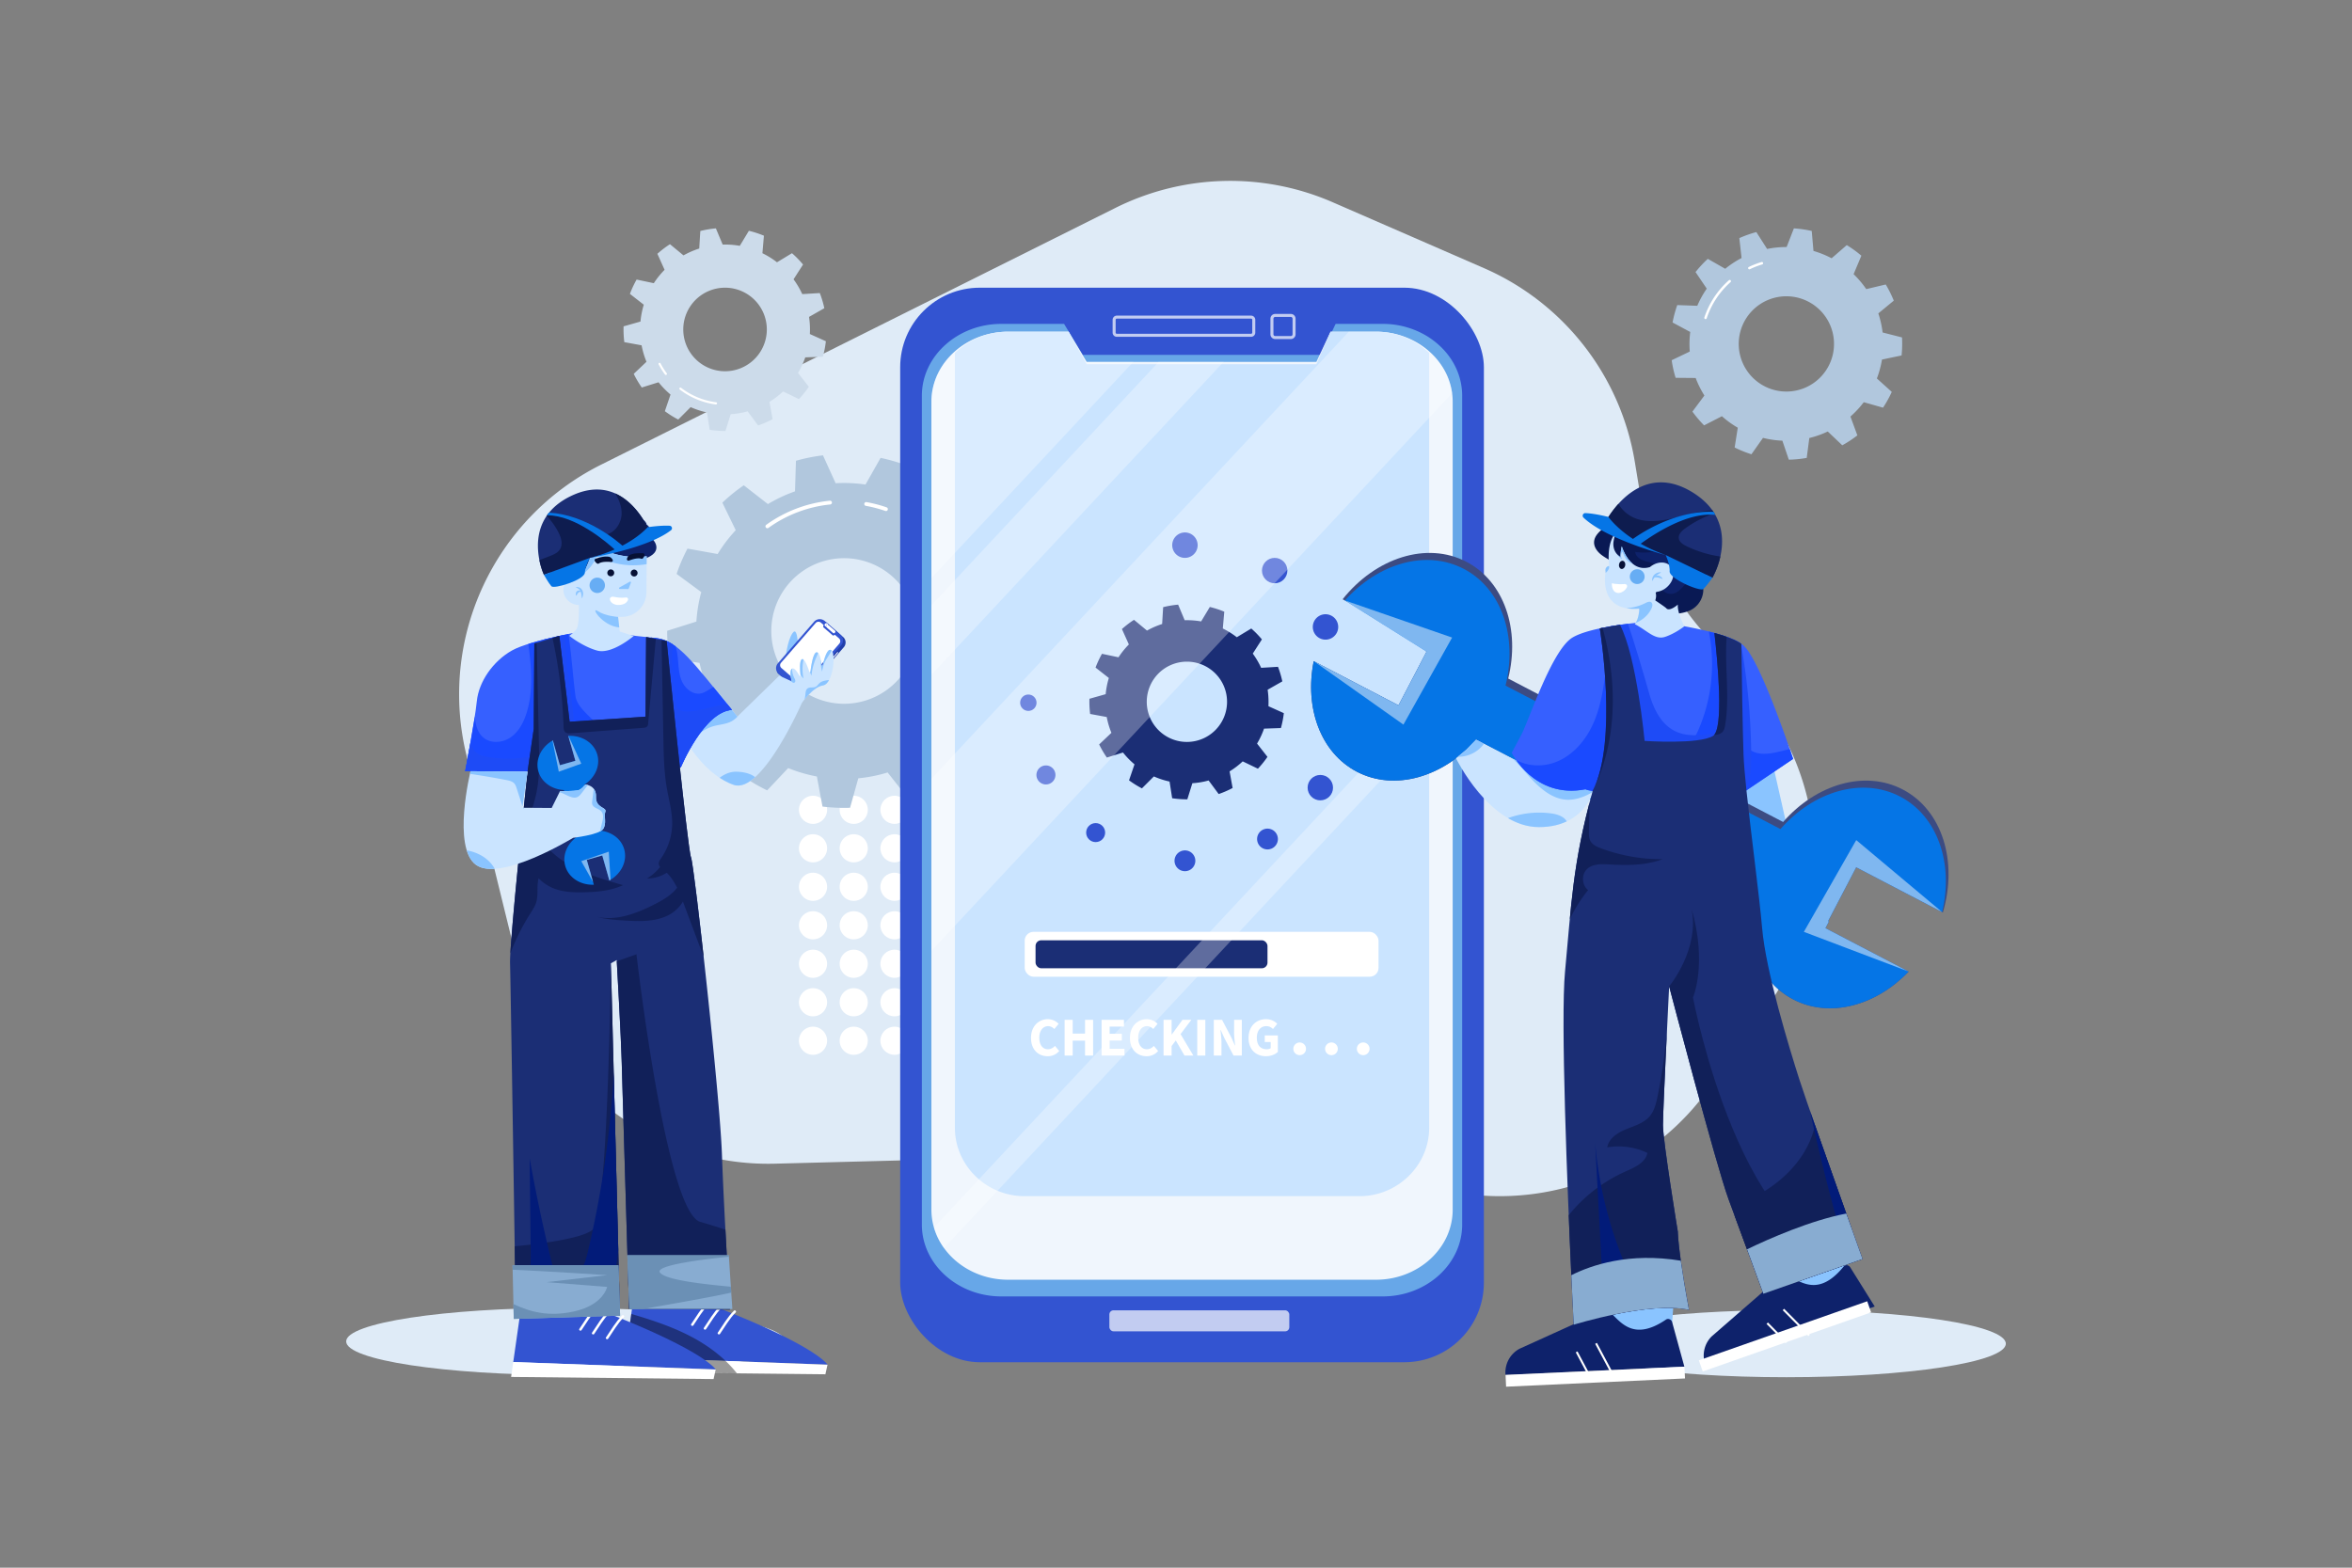 <svg xmlns="http://www.w3.org/2000/svg" viewBox="0 0 4680 3120" id="Bankingapplicationundermaintenance"><rect x="0" y="0" width="4680" height="3120" fill="#808080" stroke="none"/><defs><clipPath id="a"><path fill="none" d="M1367.1,1477.86s37.28,65.15,93,84.2S1595.57,1399,1595.57,1399s21.62-31.78,42-34.89,26.49-64.82,16-70.38c-7.58-4-13.75,18-16.56,30.49a1.18,1.18,0,0,1-2.32-.15c-1.08-10.13-3.72-26-9.73-25.83-6.83.23-10.9,26.55-12.37,38.3a1.18,1.18,0,0,1-2.3.21c-3.13-9.57-10-28.33-15-24.52-4.8,3.65-3.54,21.92-2.46,31.82a1.17,1.17,0,0,1-2.19.71c-3.86-6.86-10.59-17.06-14.89-13.88-6.33,4.68-.29,25.26-.29,25.26l-24.87-11.41-83.41,81.47s-36.3-44.81-38-48.28S1358.57,1396.12,1367.1,1477.86Z"></path></clipPath><clipPath id="b"><path fill="none" d="M1172.48,1253.83s-116.78,19.8-153.93,40.83-65.81,61.52-69.79,101-23.2,139.21-23.2,139.21l139.37,1,289.91-9s45.79-110.61,101.64-114c-76.71-93.88-107.75-138.8-151.65-142.95S1172.48,1253.83,1172.48,1253.83Z"></path></clipPath><clipPath id="c"><path fill="none" d="M1452.39,2606.32l-200.64-1.44s-1.08-35.16-2.64-86.7a3.86,3.86,0,0,0,0-.47c-.2-6.36-.4-13-.6-19.81-4-133-10.45-346.84-11.33-381.55-1.29-51-10.05-205.63-10.05-205.63l-11.55,6.5L1231,2517.58l2.59,100.35L1026.32,2623s-.63-42.61-1.63-106.9c-2.91-189.65-8.76-568-9.78-598.7-1.33-41.1,34.81-381.69,34.81-381.69l12.29-85,1.21-169.89,49.79-15.26,20.47,170.86,151-10.08,1.13-158.43,40.92,7.76s42,415.69,48.43,430.54,57.44,474,61.54,590.83c2.09,59.59,6.19,138.9,9.71,202.27C1449.56,2560.14,1452.39,2606.32,1452.39,2606.32Z"></path></clipPath><clipPath id="d"><path fill="none" d="M1286.75,1107.09l-.51,71.89a49.3,49.3,0,0,1-49.52,48.82l-6.88,0,2.38,20.94.91,8.18,27.8,8.87s-43.43,37.29-72.87,29-55.33-29.33-55.33-29.33a68.67,68.67,0,0,0,13.46-12.05c7.1-8,5.65-49.32,5.66-49.34a30.71,30.71,0,0,1-17.39-5.33c-13.47-9.1-17.49-26.69-9-39.24,5.87-8.66,16.13-12.68,26.35-11.38l0-3.17a12.09,12.09,0,0,0,6.76-3c2.84-2.5,4.62-6,6.24-9.37a215,215,0,0,0,16.5-48.81A157.58,157.58,0,0,0,1286.75,1107.09Z"></path></clipPath><clipPath id="e"><path fill="none" d="M936.25,1534.91s-37.26,151.45,11,186.33,193.27-53.84,193.27-53.84,52.2-6.08,59.68-17.54,1-25.36,4.36-34.44-19.69-6.78-18.7-29.8-21.21-24.33-21.21-24.33-7.75,10.33-14.88,11.74-35.57,1.76-35.57,1.76L1097.71,1608l-58.37-.42,10.38-71.88Z"></path></clipPath><clipPath id="f"><path fill="none" d="M2897.15,1509.1s66.42,137,165.09,137,113.07-85.53,113.07-85.53l-157.67-46.72-80.5-41.7-19.31,19.78Z"></path></clipPath><clipPath id="g"><path fill="none" d="M3567.93,1510.38l-92.87,62.6-.87.6s-238.66,10-305.11.64c-6.61-.94-11.55-2.08-14.33-3.41C3052.38,1590.55,3008,1498,3008,1498s4.94-8.63,19.74-37,60.43-167.74,101.14-192.18c12.6-7.58,32.68-13.57,54.39-18.21,13.22-2.84,27.06-5.18,40.18-7.1,34.76-5,64.48-7,64.48-7s68.95,8.11,123.46,23.13c22.08,6.1,41.79,13.3,53.58,21.59a44.73,44.73,0,0,1,4.32,3.38C3503.79,1315.5,3567.93,1510.38,3567.93,1510.38Z"></path></clipPath><clipPath id="h"><path fill="none" d="M3338.55,1203.26c-15.42,13-21.58,9.26-22.82,7.41-1-1.5-16.19-11.78-22.07-15.73,1.68-5.22,2.24-10.41.77-15,.52-.64,1-1.28,1.42-1.92a37.92,37.92,0,0,0,21-9.52c13.67-12,17-30.61,7.43-41.45-9.36-10.62-27.62-9.86-41.2,1.51h0c-40.68,12.26-56-41.25-56-41.25a82.39,82.39,0,0,0-2.59,21.58c-19.17-12.78-14.88-32.92-10.39-44.15a1.16,1.16,0,0,0-2-1.07c-7.17,10.56-13.89,29.55-10.17,62.6l0,0c-10.08,2.06-7,11.91-7,12h0s-17.11,80.48,67.1,73c-.5,9.86-2.56,22.35-9.1,30.86,25.9,13.56,40.09,32.06,60.44,25.28s38.23-21,38.23-21S3337.32,1220.53,3338.55,1203.26Z"></path></clipPath><clipPath id="i"><path fill="none" d="M3706.07,2505.72l-197.34,69.07s-15.07-41-32.51-88.44c-12.54-34-26.25-71.24-36.56-99C3415,2320.71,3321.25,1963,3321.25,1963s-12.33,244.21-12.33,276.28,29.6,212.14,29.6,212.14,0,15.27,5.87,57.6c3.28,23.55,8.39,55.47,16.33,97.8-78.93-17.26-229.41,29.61-229.41,29.61s-2-38.83-4.76-98.53c-7.79-170-21.63-509.56-12.5-604.5,12.33-128.27,14.8-214.61,55-359.21v0c51.31-99,14.16-323.54,14.16-323.54,13.22-2.84,27.06-5.18,40.18-7.1,33.43,63.91,49,231.06,49,231.06s108,7.4,136.09-9.87c22.33-13.71,9.15-149.8,2.81-205,22.08,6.1,41.79,13.3,53.58,21.59.87,62.09,2.59,172.23,4.32,220.45.62,17.32,2.79,42.26,5.8,71.24,9,86.59,25.65,209.43,31.2,274.11,7.4,86.34,54.27,239.28,74,301,12.63,39.44,60.56,174.67,93.47,267.1v0C3692.28,2467.24,3706.07,2505.72,3706.07,2505.72Z"></path></clipPath></defs><g data-name="3" fill="#000000" class="color000000 svgShape"><rect width="4680" height="3120" fill="#ffffff" data-name="3" opacity="0" class="colorffffff svgShape"></rect><path fill="#dfebf7" d="M3378.88,1245.94a511.1,511.1,0,0,1-112.45-245l-13.5-81.89a511.14,511.14,0,0,0-300.17-385.43l-300.9-131.09a511.12,511.12,0,0,0-432.47,11.29l-1023,510.79c-213.77,106.73-325.07,347.3-268,579.32l104,423.09c57.35,233.28,269.41,395.14,509.56,388.94l473.06-12.23a509,509,0,0,1,56.19,1.64l870.11,73.43A511.12,511.12,0,0,0,3399.84,2167l115.28-161.06a511.13,511.13,0,0,0-23.76-625.65Z" class="colorf2dff7 svgShape"></path><path fill="#ffffff" d="M1617.75 1583.69a28 28 0 1028 28A28 28 0 001617.75 1583.69zM1698.76 1583.69a28 28 0 1028 28A28 28 0 001698.76 1583.69z" class="colorffffff svgShape"></path><circle cx="1779.78" cy="1611.68" r="27.99" fill="#ffffff" class="colorffffff svgShape"></circle><path fill="#ffffff" d="M1860.8 1583.69a28 28 0 1028 28A28 28 0 001860.8 1583.69zM1941.82 1583.69a28 28 0 1028 28A28 28 0 001941.82 1583.69z" class="colorffffff svgShape"></path><circle cx="2022.83" cy="1611.68" r="27.99" fill="#ffffff" class="colorffffff svgShape"></circle><circle cx="2103.85" cy="1611.68" r="27.99" fill="#ffffff" class="colorffffff svgShape"></circle><path fill="#ffffff" d="M1617.75 1660.29a28 28 0 1028 28A28 28 0 001617.75 1660.29zM1698.76 1660.29a28 28 0 1028 28A28 28 0 001698.76 1660.29z" class="colorffffff svgShape"></path><circle cx="1779.78" cy="1688.27" r="27.99" fill="#ffffff" class="colorffffff svgShape"></circle><path fill="#ffffff" d="M1860.8 1660.29a28 28 0 1028 28A28 28 0 001860.8 1660.29zM1941.82 1660.29a28 28 0 1028 28A28 28 0 001941.82 1660.29z" class="colorffffff svgShape"></path><circle cx="2022.83" cy="1688.27" r="27.99" fill="#ffffff" class="colorffffff svgShape"></circle><circle cx="2103.85" cy="1688.27" r="27.99" fill="#ffffff" class="colorffffff svgShape"></circle><path fill="#ffffff" d="M1617.75 1736.88a28 28 0 1028 28A28 28 0 001617.75 1736.88zM1698.76 1736.88a28 28 0 1028 28A28 28 0 001698.76 1736.88z" class="colorffffff svgShape"></path><circle cx="1779.78" cy="1764.87" r="27.99" fill="#ffffff" class="colorffffff svgShape"></circle><path fill="#ffffff" d="M1860.8 1736.88a28 28 0 1028 28A28 28 0 001860.8 1736.88zM1941.82 1736.88a28 28 0 1028 28A28 28 0 001941.82 1736.88z" class="colorffffff svgShape"></path><circle cx="2022.83" cy="1764.87" r="27.99" fill="#ffffff" class="colorffffff svgShape"></circle><circle cx="2103.85" cy="1764.87" r="27.99" fill="#ffffff" class="colorffffff svgShape"></circle><path fill="#ffffff" d="M1617.75 1813.48a28 28 0 1028 28A28 28 0 001617.75 1813.48zM1698.76 1813.48a28 28 0 1028 28A28 28 0 001698.76 1813.48z" class="colorffffff svgShape"></path><circle cx="1779.78" cy="1841.47" r="27.99" fill="#ffffff" class="colorffffff svgShape"></circle><path fill="#ffffff" d="M1860.8 1813.48a28 28 0 1028 28A28 28 0 001860.8 1813.48zM1941.82 1813.48a28 28 0 1028 28A28 28 0 001941.82 1813.48z" class="colorffffff svgShape"></path><circle cx="2022.83" cy="1841.47" r="27.99" fill="#ffffff" class="colorffffff svgShape"></circle><circle cx="2103.85" cy="1841.47" r="27.99" fill="#ffffff" class="colorffffff svgShape"></circle><path fill="#ffffff" d="M1617.75 1890.08a28 28 0 1028 28A28 28 0 001617.75 1890.08zM1698.76 1890.08a28 28 0 1028 28A28 28 0 001698.76 1890.08z" class="colorffffff svgShape"></path><circle cx="1779.78" cy="1918.07" r="27.99" fill="#ffffff" class="colorffffff svgShape"></circle><path fill="#ffffff" d="M1860.8 1890.08a28 28 0 1028 28A28 28 0 001860.8 1890.08zM1941.82 1890.08a28 28 0 1028 28A28 28 0 001941.82 1890.08z" class="colorffffff svgShape"></path><circle cx="2022.83" cy="1918.07" r="27.99" fill="#ffffff" class="colorffffff svgShape"></circle><circle cx="2103.85" cy="1918.07" r="27.99" fill="#ffffff" class="colorffffff svgShape"></circle><path fill="#ffffff" d="M1617.75 1966.68a28 28 0 1028 28A28 28 0 001617.75 1966.68zM1698.76 1966.68a28 28 0 1028 28A28 28 0 001698.76 1966.68z" class="colorffffff svgShape"></path><circle cx="1779.78" cy="1994.67" r="27.99" fill="#ffffff" class="colorffffff svgShape"></circle><path fill="#ffffff" d="M1860.8 1966.68a28 28 0 1028 28A28 28 0 001860.8 1966.68zM1941.82 1966.68a28 28 0 1028 28A28 28 0 001941.82 1966.68z" class="colorffffff svgShape"></path><circle cx="2022.83" cy="1994.67" r="27.99" fill="#ffffff" class="colorffffff svgShape"></circle><circle cx="2103.85" cy="1994.67" r="27.99" fill="#ffffff" class="colorffffff svgShape"></circle><path fill="#ffffff" d="M1617.75 2043.28a28 28 0 1028 28A28 28 0 001617.75 2043.28zM1698.76 2043.28a28 28 0 1028 28A28 28 0 001698.76 2043.28z" class="colorffffff svgShape"></path><circle cx="1779.78" cy="2071.27" r="27.99" fill="#ffffff" class="colorffffff svgShape"></circle><path fill="#ffffff" d="M1860.8 2043.28a28 28 0 1028 28A28 28 0 001860.8 2043.28zM1941.82 2043.28a28 28 0 1028 28A28 28 0 001941.82 2043.28z" class="colorffffff svgShape"></path><circle cx="2022.83" cy="2071.27" r="27.99" fill="#ffffff" class="colorffffff svgShape"></circle><circle cx="2103.85" cy="2071.27" r="27.99" fill="#ffffff" class="colorffffff svgShape"></circle><path fill="#ccdbea" d="M1611.69,655.7a170.24,170.24,0,0,0-1.85-25l30.4-17.3a200.17,200.17,0,0,0-9-30.17l-34.91,2.11a169.47,169.47,0,0,0-17.31-29.46l18.87-29.43a203.52,203.52,0,0,0-22-22.55L1546.05,522a168.59,168.59,0,0,0-29-18.08l3-34.85a201.58,201.58,0,0,0-29.92-9.75l-18.09,29.93a169.7,169.7,0,0,0-29.42-2.56c-1.55,0-3.1,0-4.65.07l-13.5-32.25a201.74,201.74,0,0,0-31,5.23l-2.12,34.89A168.34,168.34,0,0,0,1360,508.25L1333.07,486a202.45,202.45,0,0,0-25,19.11L1322.39,537a170.06,170.06,0,0,0-21.43,26.6l-34.22-7.22a201.29,201.29,0,0,0-13.32,28.52L1281,606.43a168.11,168.11,0,0,0-6.57,33.53l-33.64,9.52c-.06,2.06-.1,4.14-.1,6.22a205.91,205.91,0,0,0,1.56,25.23l34.39,6.3a168.48,168.48,0,0,0,9.72,32.76l-25.37,24.07a202,202,0,0,0,16,27.13l33.39-10.4a170,170,0,0,0,23.82,24.46l-11.28,33.1A202.08,202.08,0,0,0,1349.54,835l24.72-24.72a167.21,167.21,0,0,0,32.5,10.59l5.39,34.55a204.59,204.59,0,0,0,30.51,2.29h.89l10.4-33.38a167.75,167.75,0,0,0,33.69-5.68l20.84,28.1a201.93,201.93,0,0,0,28.85-12.56l-6.3-34.4a169.73,169.73,0,0,0,27.15-20.72l31.49,15.18a202.74,202.74,0,0,0,19.76-24.51l-21.55-27.52a168.12,168.12,0,0,0,14.45-31l35-1.19a200.41,200.41,0,0,0,6-30.89l-31.88-14.35C1611.6,661.81,1611.69,658.77,1611.69,655.7Zm-169,83.13a83.13,83.13,0,1,1,83.13-83.13A83.13,83.13,0,0,1,1442.66,738.83Z" class="colore0ccea svgShape"></path><path fill="#ffffff" d="M1314.4 723.25a2.17 2.17 0 10-3.85 2 151.64 151.64 0 0012.64 20.16 2.19 2.19 0 001.75.87 2.17 2.17 0 001.74-3.46A145.67 145.67 0 011314.4 723.25zM1424.89 800.64a145.82 145.82 0 01-69.67-28.85 2.17 2.17 0 00-2.64 3.45 150.17 150.17 0 0071.75 29.7 1.32 1.32 0 00.28 0 2.17 2.17 0 00.28-4.32z" class="colorffffff svgShape"></path><path fill="#b1c7dd" d="M3746,661.69a191.69,191.69,0,0,0-8.51-38l30.76-25.36a230.93,230.93,0,0,0-16-32.15l-38.8,9.2a192.77,192.77,0,0,0-25.16-29.74l15.46-36.77a229.58,229.58,0,0,0-29.07-21.06L3644.56,514a191.08,191.08,0,0,0-36.13-14.58L3605,459.65c-2.3-.52-4.61-1-6.95-1.46a231.19,231.19,0,0,0-28.58-3.69L3555,491.65a190.55,190.55,0,0,0-38.78,3.83l-21.48-33.6a230,230,0,0,0-33.83,12l4.45,39.63a193.37,193.37,0,0,0-32.53,21.41l-34.64-19.77a230.66,230.66,0,0,0-24.42,26.31l22.35,33a191.37,191.37,0,0,0-18.86,34.11l-39.85-1.41a231.83,231.83,0,0,0-9.15,33.68c-.06.33-.11.66-.18,1l35.14,18.85a192.82,192.82,0,0,0-.91,38.95l-36,17.28a228.83,228.83,0,0,0,7.84,35l39.88.36a193.82,193.82,0,0,0,17.36,34.87l-23.8,32a231.27,231.27,0,0,0,23.2,27.41l35.46-18.21a191.86,191.86,0,0,0,31.57,22.87l-6.2,39.39A229.48,229.48,0,0,0,3485,904.09l23-32.61q5,1.24,10.16,2.24a195.3,195.3,0,0,0,28.39,3.33l12.82,37.77A228.61,228.61,0,0,0,3595,911.3l5.16-39.55a192.41,192.41,0,0,0,36.72-13l28.89,27.48a232.46,232.46,0,0,0,30-19.75L3682,829a192.52,192.52,0,0,0,26.5-28.56l38.37,10.9a229.25,229.25,0,0,0,17.37-31.4l-29.62-26.72a194.32,194.32,0,0,0,9.21-32.39c.33-1.74.64-3.49.93-5.23l39-8.17a228.44,228.44,0,0,0,.84-35.89Zm-98.36,40.67a94.81,94.81,0,1,1-75.18-111A94.81,94.81,0,0,1,3647.62,702.36Z" class="colord0b1dd svgShape"></path><path fill="#ffffff" d="M3505.11 521.48a171.94 171.94 0 00-25.3 9.82 2.47 2.47 0 00-1.16 3.3 2.49 2.49 0 003.31 1.16 166.9 166.9 0 0124.57-9.53 2.48 2.48 0 00-1.42-4.75zM3440.07 557.78a171.26 171.26 0 00-48.73 74 1.77 1.77 0 00-.08.31 2.47 2.47 0 004.78 1.24 166.36 166.36 0 0147.32-71.8 2.48 2.48 0 10-3.29-3.7z" class="colorffffff svgShape"></path><path fill="#b1c7dd" d="M1969.49,1203.62l52.06-31.7a350.3,350.3,0,0,0-17.14-52.09l-60.69,5.47a293.1,293.1,0,0,0-31.69-50.41l31.35-52.23q-3.59-4-7.3-8a354.94,354.94,0,0,0-32.1-30.15l-51.18,33a292.24,292.24,0,0,0-51.45-30l3.48-60.84a352.77,352.77,0,0,0-52.64-15.4l-30,53.06a296.32,296.32,0,0,0-59.45-2.62l-25.19-55.49A353.39,353.39,0,0,0,1583.79,917l-1.88,60.9a291.41,291.41,0,0,0-53.9,25.34l-48.08-37.42a354.08,354.08,0,0,0-41.48,33.51c-.38.35-.74.72-1.11,1.07l26.63,54.79a293.41,293.41,0,0,0-36,47.42l-60-10.79a349.11,349.11,0,0,0-21.65,50.38l49.06,36.15a295.38,295.38,0,0,0-9.73,58.72l-58.11,18.31a354.65,354.65,0,0,0,4.18,54.71l60.21,9.21a293.67,293.67,0,0,0,18.62,56.57l-43,43.22a350,350,0,0,0,29.2,46.43l57.61-19.83q5.1,6,10.58,11.88a296.33,296.33,0,0,0,32.18,29.53l-18,58.25a349.42,349.42,0,0,0,47.38,27.62l41.8-44.35a294.24,294.24,0,0,0,57.14,16.73l11.17,59.88a352.45,352.45,0,0,0,54.82,2.41l16.4-58.66a295.13,295.13,0,0,0,58.38-11.64l37.74,47.85a349.76,349.76,0,0,0,49.63-23.33L1841,1502.23a296,296,0,0,0,40.39-31.87c2-1.86,3.92-3.74,5.84-5.64l55.63,24.82a350.32,350.32,0,0,0,33.18-43.68L1937,1399a292.74,292.74,0,0,0,23.53-54.72l60.79-3.87a353.14,353.14,0,0,0,9-54.13L1974,1263A295.46,295.46,0,0,0,1969.49,1203.62Zm-190.67,157.69a144.86,144.86,0,1,1,6.31-204.76A144.86,144.86,0,0,1,1778.82,1361.31Z" class="colord0b1dd svgShape"></path><path fill="#ffffff" d="M1764.3 1009.77a263.24 263.24 0 00-40.12-10.49 3.73 3.73 0 00-3.25 1 3.62 3.62 0 00-1.13 2.08 3.78 3.78 0 003 4.39 254.52 254.52 0 0139 10.2 3.79 3.79 0 002.49-7.15zM1651.28 996.49a261.72 261.72 0 00-126.55 47.93c-.13.1-.26.2-.38.31a3.78 3.78 0 004.81 5.82A254.07 254.07 0 011652 1004a3.78 3.78 0 00-.76-7.53z" class="colorffffff svgShape"></path><rect width="1161.46" height="2138.53" x="1791.18" y="572.57" fill="#3354d1" rx="158.38" class="colord13364 svgShape"></rect><path fill="#67a7e8" d="M2861,684.8A158,158,0,0,0,2837,667.51a168.94,168.94,0,0,0-85.5-22.9H2657.6l-29.26,61.66H2154.57l-37.25-61.66h-125c-42.43,0-81.08,15.32-109.55,40.17-29.83,26-48.46,62.49-48.46,102.71V2437.28a129.12,129.12,0,0,0,5.16,36.14,136.23,136.23,0,0,0,20.84,42.09c28.33,38.85,77,64.61,132,64.61h759.11c86.9,0,158-64.3,158-142.84V787.49a126.87,126.87,0,0,0-1.18-17.31C2903.82,736.86,2886.52,707,2861,684.8Z" class="colore86795 svgShape"></path><g opacity=".9" fill="#000000" class="color000000 svgShape"><path fill="#ffffff" d="M2843.76,699.35a152.39,152.39,0,0,0-23.21-16.85,161.61,161.61,0,0,0-82.49-22.33h-90.54l-28.23,60.11H2162.24l-35.94-60.11H2005.75c-40.94,0-78.22,14.93-105.69,39.16-28.78,25.36-46.75,60.91-46.75,100.12V2407.67a126.81,126.81,0,0,0,5,35.23,133.62,133.62,0,0,0,20.1,41c27.33,37.87,74.29,63,127.36,63h732.31c83.84,0,152.46-62.68,152.46-139.24V799.45a123.88,123.88,0,0,0-1.13-16.88C2885.05,750.1,2868.36,721,2843.76,699.35Z" class="colorffffff svgShape"></path></g><path fill="#cae4ff" d="M2738.06,660.17h-90.54l-28.23,64.64H2162.24l-35.94-64.64H2005.75a153.25,153.25,0,0,0-105.69,42.11V2244.39c0,74.91,62.43,136.23,138.71,136.23h666.28c76.27,0,138.71-61.32,138.71-136.23V702.3a153.53,153.53,0,0,0-105.7-42.13Z" class="colorffcadd svgShape"></path><g opacity=".7" fill="#000000" class="color000000 svgShape"><path fill="#ffffff" d="M2489.41,628.16H2222.23a8.34,8.34,0,0,0-8.34,8.33V662a8.35,8.35,0,0,0,8.34,8.33h267.18a8.35,8.35,0,0,0,8.34-8.33V636.49A8.34,8.34,0,0,0,2489.41,628.16Zm2.34,33.81a2.34,2.34,0,0,1-2.34,2.33H2222.23a2.34,2.34,0,0,1-2.34-2.33V636.49a2.33,2.33,0,0,1,2.34-2.33h267.18a2.33,2.33,0,0,1,2.34,2.33Z" class="colorffffff svgShape"></path></g><g opacity=".7" fill="#000000" class="color000000 svgShape"><path fill="#ffffff" d="M2568.44,624.77h-31.05a9.51,9.51,0,0,0-9.5,9.5v31.05a9.52,9.52,0,0,0,9.5,9.5h31.05a9.52,9.52,0,0,0,9.5-9.5V634.27A9.51,9.51,0,0,0,2568.44,624.77Zm3.5,40.55a3.5,3.5,0,0,1-3.5,3.5h-31.05a3.5,3.5,0,0,1-3.5-3.5V634.27a3.5,3.5,0,0,1,3.5-3.5h31.05a3.5,3.5,0,0,1,3.5,3.5Z" class="colorffffff svgShape"></path></g><g opacity=".7" fill="#000000" class="color000000 svgShape"><rect width="358.05" height="41.85" x="2207.41" y="2607.78" fill="#ffffff" rx="8.25" class="colorffffff svgShape"></rect></g><path fill="#1b2e75" d="M2524.11,1396.71a164,164,0,0,0-1.77-24l29.21-16.62a192.17,192.17,0,0,0-8.6-29l-33.54,2a162.75,162.75,0,0,0-16.64-28.3l18.13-28.28a194.72,194.72,0,0,0-21.12-21.67L2461,1268.22a162.6,162.6,0,0,0-27.85-17.37l2.91-33.49a192.81,192.81,0,0,0-28.75-9.37L2390,1236.75a163.47,163.47,0,0,0-28.26-2.45c-1.5,0-3,0-4.48.06l-13-31a194.1,194.1,0,0,0-29.83,5l-2,33.53a161.72,161.72,0,0,0-30.12,13.1l-25.89-21.41a195.26,195.26,0,0,0-24,18.36l13.79,30.64a163.57,163.57,0,0,0-20.6,25.55l-32.89-6.93a194.78,194.78,0,0,0-12.79,27.4l26.45,20.73a162.5,162.5,0,0,0-6.31,32.22l-32.32,9.14c-.06,2-.1,4-.1,6a195.69,195.69,0,0,0,1.5,24.23l33,6.06a161.13,161.13,0,0,0,9.34,31.49l-24.38,23.12a194,194,0,0,0,15.33,26.07l32.08-10a163.6,163.6,0,0,0,22.9,23.5L2246.55,1553a194.4,194.4,0,0,0,25.66,16l23.76-23.75a161.07,161.07,0,0,0,31.22,10.18l5.18,33.19a195.65,195.65,0,0,0,29.33,2.21l.85,0,10-32.07a162.08,162.08,0,0,0,32.37-5.45l20,27a192.73,192.73,0,0,0,27.72-12.06l-6-33.06a162.17,162.17,0,0,0,26.08-19.91l30.27,14.59a193.9,193.9,0,0,0,19-23.56l-20.71-26.44a160.83,160.83,0,0,0,13.89-29.76l33.58-1.14a192.57,192.57,0,0,0,5.81-29.68l-30.64-13.79Q2524.11,1401.11,2524.11,1396.71Zm-162.41,79.88a79.88,79.88,0,1,1,79.88-79.88A79.88,79.88,0,0,1,2361.7,1476.59Z" class="color6c1b75 svgShape"></path><path fill="#3354d1" d="M2357.78,1059.7a25.29,25.29,0,1,0,25.29,25.29A25.28,25.28,0,0,0,2357.78,1059.7Z" class="colord13364 svgShape"></path><circle cx="2536.35" cy="1135.55" r="25.28" fill="#3354d1" class="colord13364 svgShape"></circle><path fill="#3354d1" d="M2637.48 1222.47a25.28 25.28 0 1025.29 25.28A25.28 25.28 0 002637.48 1222.47zM2677.74 1391.55a25.29 25.29 0 1025.29 25.28A25.28 25.28 0 002677.74 1391.55z" class="colord13364 svgShape"></path><circle cx="2627.17" cy="1567.57" r="25.28" fill="#3354d1" class="colord13364 svgShape"></circle><path fill="#3354d1" d="M2522.06 1649.13a20.69 20.69 0 1020.69 20.68A20.68 20.68 0 002522.06 1649.13zM2357.78 1692.46a20.69 20.69 0 1020.69 20.69A20.68 20.68 0 002357.78 1692.46z" class="colord13364 svgShape"></path><circle cx="2180.12" cy="1657.03" r="18.91" fill="#3354d1" class="colord13364 svgShape"></circle><path fill="#3354d1" d="M2067.84,1528.92a18.91,18.91,0,1,0,26.75,0A18.92,18.92,0,0,0,2067.84,1528.92Z" class="colord13364 svgShape"></path><circle cx="2046.19" cy="1398.54" r="16.32" fill="#3354d1" class="colord13364 svgShape"></circle><rect width="704.06" height="89.28" x="2038.94" y="1854.55" fill="#ffffff" rx="17.5" class="colorffffff svgShape"></rect><rect width="461.53" height="55.7" x="2060.53" y="1871.34" fill="#1b2e75" rx="11.29" class="color6c1b75 svgShape"></rect><path fill="#ffffff" d="M2085.17,2088.2c-10.39,0-17.18-8.5-17.18-23.11,0-14.26,7.7-22.86,17.44-22.86,5.15,0,9,2.34,12.55,5.67l8.48-10.32a30,30,0,0,0-21.38-9.23c-18,0-33.57,13.69-33.57,37.28,0,23.95,15,36.45,33.09,36.45a29.26,29.26,0,0,0,23-10.44l-8.47-10.09C2095.61,2085.32,2091,2088.2,2085.17,2088.2Z" class="colorffffff svgShape"></path><polygon fill="#ffffff" points="2159.01 2057.06 2134.45 2057.06 2134.45 2029.66 2118.38 2029.66 2118.38 2100.77 2134.45 2100.77 2134.45 2071.09 2159.01 2071.09 2159.01 2100.77 2175.08 2100.77 2175.08 2029.66 2159.01 2029.66 2159.01 2057.06" class="colorffffff svgShape"></polygon><polygon fill="#ffffff" points="2207.97 2070.9 2232.22 2070.9 2232.22 2057.42 2207.97 2057.42 2207.97 2043.14 2236.45 2043.14 2236.45 2029.66 2191.9 2029.66 2191.9 2100.77 2237.55 2100.77 2237.55 2087.29 2207.97 2087.29 2207.97 2070.9" class="colorffffff svgShape"></polygon><path fill="#ffffff" d="M2282,2088.2c-10.4,0-17.19-8.5-17.19-23.11,0-14.26,7.7-22.86,17.44-22.86,5.16,0,9,2.34,12.56,5.67l8.47-10.32a30,30,0,0,0-21.38-9.23c-18,0-33.57,13.69-33.57,37.28,0,23.95,15.06,36.45,33.09,36.45a29.24,29.24,0,0,0,23-10.44l-8.47-10.09C2292.46,2085.32,2287.86,2088.2,2282,2088.2Z" class="colorffffff svgShape"></path><polygon fill="#ffffff" points="2370.56 2029.66 2352.89 2029.66 2331.69 2058.72 2331.29 2058.72 2331.29 2029.66 2315.22 2029.66 2315.22 2100.77 2331.29 2100.77 2331.29 2081.72 2339.6 2070.73 2356.89 2100.77 2374.51 2100.77 2349.05 2058.04 2370.56 2029.66" class="colorffffff svgShape"></polygon><rect width="16.07" height="71.11" x="2382.28" y="2029.66" fill="#ffffff" class="colorffffff svgShape"></rect><path fill="#ffffff" d="M2455.59 2054.78c0 8.39 1.3 18.35 2.06 25.87h-.44l-7-15.62-18.55-35.37h-16.47v71.11h15.31v-25.24c0-8.38-1.3-17.9-2-25.75h.43l7 15.54 18.55 35.45h16.48v-71.11h-15.33zM2516.61 2073.8h11.78v12.28c-1.73 1.37-4.69 2.12-7.53 2.12-13.39 0-20-8.5-20-23.11 0-14.26 7.77-22.86 18.71-22.86 6.11 0 9.9 2.41 13.43 5.67l8.47-10.32a30.85 30.85 0 00-22.43-9.23c-19 0-34.66 13.69-34.66 37.28 0 23.95 15.24 36.45 34.82 36.45 9.92 0 18.57-3.82 23.47-8.61v-32.79h-26.06z" class="colorffffff svgShape"></path><circle cx="2586.09" cy="2087.34" r="12.64" fill="#ffffff" class="colorffffff svgShape"></circle><path fill="#ffffff" d="M2649.3 2074.7a12.64 12.64 0 1012.64 12.64A12.64 12.64 0 002649.3 2074.7zM2712.51 2074.7a12.64 12.64 0 1012.64 12.64A12.64 12.64 0 002712.51 2074.7z" class="colorffffff svgShape"></path><g opacity=".3" fill="#000000" class="color000000 svgShape"><path fill="#ffffff" d="M2126.3 660.17H2005.75c-40.94 0-78.22 14.93-105.69 39.16-28.78 25.36-46.75 60.91-46.75 100.12v351.09L2255 720.28h-92.73zM2843.76 699.35a152.39 152.39 0 00-23.21-16.85 161.61 161.61 0 00-82.49-22.33h-54.23l-830.52 889.68v342.61L2889.39 782.57C2885.05 750.1 2868.36 721 2843.76 699.35zM1878.39 2483.93L2890.52 1399.66v-62.52L1858.29 2442.9A133.62 133.62 0 001878.39 2483.93z" class="colorffffff svgShape"></path><polygon fill="#ffffff" points="1853.31 1204.68 1853.31 1343.06 2434.66 720.28 2305.5 720.28 1853.31 1204.68" class="colorffffff svgShape"></polygon></g><ellipse cx="1125.47" cy="2669.71" fill="#dfebf7" rx="436.66" ry="66.78" class="colorf2dff7 svgShape"></ellipse><ellipse cx="3554.53" cy="2674.15" fill="#dfebf7" rx="436.66" ry="66.78" class="colorf2dff7 svgShape"></ellipse><path fill="#3354d1" d="M1375.22,2582.41l-116,11-3.09,21.6-12.31,86.14,200,7.38,202.85,7.47S1622.64,2673.58,1375.22,2582.41Z" class="colord13364 svgShape"></path><polygon fill="#ffffff" points="1243.79 2701.13 1239.55 2730.83 1466.32 2733.23 1642.37 2735.08 1646.62 2715.98 1443.78 2708.51 1243.79 2701.13" class="colorffffff svgShape"></polygon><path fill="#ffffff" d="M1407.29 2591.62c-12.92 12.76-21.67 28.72-31.93 43.52-1.84 2.65 2.49 5.15 4.32 2.52 10-14.45 18.53-30 31.15-42.5C1413.12 2592.89 1409.59 2589.36 1407.29 2591.62zM1432.57 2599.12c-12.92 12.75-21.67 28.71-31.93 43.52-1.84 2.65 2.49 5.15 4.32 2.52 10-14.45 18.53-30 31.15-42.51C1438.4 2600.39 1434.86 2596.85 1432.57 2599.12zM1460.3 2608.58c-12.92 12.76-21.67 28.72-31.94 43.52-1.83 2.65 2.5 5.16 4.32 2.53 10-14.46 18.54-30.06 31.15-42.51C1466.13 2609.85 1462.59 2606.32 1460.3 2608.58z" class="colorffffff svgShape"></path><g opacity=".4" fill="#000000" class="color000000 svgShape"><path d="M1443.77,2708.51c-19.11-18.21-41.22-33.6-64.4-46.18-38.78-21-80.86-34.9-123.27-47.34l-12.31,86.14-4.24,29.7,226.77,2.4A234.3,234.3,0,0,0,1443.77,2708.51Z" fill="#000000" class="color000000 svgShape"></path></g><path fill="#3354d1" d="M1152.71,2592l-116.06,11-15.39,107.76,402.84,14.84S1400.11,2683.12,1152.71,2592Z" class="colord13364 svgShape"></path><polygon fill="#ffffff" points="1017.02 2740.37 1419.86 2744.61 1424.1 2725.53 1021.26 2710.69 1017.02 2740.37" class="colorffffff svgShape"></polygon><path fill="#ffffff" d="M1184.77 2601.16c-12.92 12.76-21.67 28.72-31.93 43.52-1.84 2.65 2.49 5.16 4.32 2.53 10-14.46 18.53-30.06 31.15-42.51C1190.6 2602.43 1187.06 2598.9 1184.77 2601.16zM1210.05 2608.66c-12.92 12.75-21.67 28.72-31.93 43.52-1.84 2.65 2.49 5.15 4.31 2.52 10-14.45 18.54-30 31.15-42.51C1215.88 2609.93 1212.34 2606.39 1210.05 2608.66zM1237.78 2618.12c-12.92 12.76-21.67 28.72-31.94 43.52-1.83 2.65 2.5 5.16 4.32 2.53 10-14.46 18.53-30.06 31.15-42.51C1243.6 2619.39 1240.07 2615.86 1237.78 2618.12z" class="colorffffff svgShape"></path><path fill="#8ac4ff" d="M1577.09,1259.87c-11.1,15.8-14.23,52.28-14.23,52.28l25.34-8.41S1589.33,1242.44,1577.09,1259.87Z" class="colorff8aa6 svgShape"></path><path fill="#213eaa" d="M1677.69,1267.81l-32.29-28.12a14.38,14.38,0,0,0-20.23,1.4L1548,1329.68a7.9,7.9,0,0,0,.77,11.1l41.22,35.89a9,9,0,0,0,12.66-.88l76.4-87.76A14.37,14.37,0,0,0,1677.69,1267.81Z" class="coloraa2152 svgShape"></path><path fill="#3354d1" d="M1672.26,1263.08l-31.18-27.15a15.13,15.13,0,0,0-21.27,1.47L1547.9,1320a15.13,15.13,0,0,0,1.47,21.27l31.18,27.15a15.12,15.12,0,0,0,21.27-1.48l71.91-82.59A15.12,15.12,0,0,0,1672.26,1263.08Z" class="colord13364 svgShape"></path><path fill="#ffffff" d="M1649,1244.31a2.39,2.39,0,0,0-1.71-.57,2.28,2.28,0,0,0-1.61.8l-.89,1a2.34,2.34,0,0,0-.58,1.71,2.36,2.36,0,0,0,.8,1.61l12.57,10.94a2.36,2.36,0,0,0,1.54.58h.17a2.36,2.36,0,0,0,1.61-.8l.89-1a2.34,2.34,0,0,0-.23-3.31Zm-1.36,1.55Z" class="colorffffff svgShape"></path><path fill="#ffffff" d="M1641.58,1241.48h0a3.33,3.33,0,0,0,2.5,5.51h.24a3.32,3.32,0,0,0,3.08-3.55,3.28,3.28,0,0,0-1.13-2.27A3.32,3.32,0,0,0,1641.58,1241.48Zm2.06,2.69a.66.66,0,0,1-.23-.46.67.67,0,0,1,.17-.49h0l1,.89A.68.68,0,0,1,1643.64,1244.17Zm1-.06-1-.89a.63.63,0,0,1,.46-.23.68.68,0,0,1,.49.16A.69.69,0,0,1,1644.6,1244.11Z" class="colorffffff svgShape"></path><rect width="22.81" height="1.78" x="1648.31" y="1305.91" fill="#ffffff" rx=".3" transform="rotate(-48.96 1659.591 1306.762)" class="colorffffff svgShape"></rect><path fill="#ffffff" d="M1669.4,1270.37l-8.08-7-2.49,1.24a1.92,1.92,0,0,1-2.12-.27l-18-15.64a1.91,1.91,0,0,1-.62-1.84l.64-3.12-5.19-4.52a7.46,7.46,0,0,0-10.49.63l-69,79.22a7.46,7.46,0,0,0,.64,10.32l.18.16,35.82,31.18.19.16a7.45,7.45,0,0,0,10.3-.78l69-79.22A7.47,7.47,0,0,0,1669.4,1270.37Z" class="colorffffff svgShape"></path><path fill="#cae4ff" d="M1653.62,1293.68c-7.58-4-13.75,18-16.56,30.49a1.18,1.18,0,0,1-2.32-.15c-1.08-10.13-3.72-26-9.73-25.83-6.83.23-10.9,26.55-12.37,38.3a1.18,1.18,0,0,1-2.3.21c-3.13-9.57-10-28.33-15-24.52-4.8,3.65-3.54,21.92-2.46,31.82a1.17,1.17,0,0,1-2.19.71c-3.86-6.86-10.59-17.06-14.89-13.88-6.33,4.68-.29,25.26-.29,25.26l-24.87-11.41-83.41,81.47s-36.3-44.81-38-48.28-70.67,18.25-62.14,100c0,0,37.28,65.15,93,84.2S1595.57,1399,1595.57,1399s21.62-31.78,42-34.89S1664.06,1299.24,1653.62,1293.68Z" class="colorffcad2 svgShape"></path><g clip-path="url(#a)" fill="#000000" class="color000000 svgShape"><path fill="#8ac4ff" d="M1455.27 1274.91c-20.71.18-40.26 9.75-57.26 21.59a217.29 217.29 0 00-86.91 129.41l53.39 77.76c6.28-27.83 28.85-51.34 56.4-58.76 11.26-3 23.32-3.62 33.71-8.89 14.79-7.51 23.53-23.06 30.4-38.15a381.52 381.52 0 0017.2-45.19c4.76-15.39 8.51-32.26 2.85-47.35C1497.78 1285.94 1476 1274.73 1455.27 1274.91zM1465.69 1535.85c-28.29-.9-53 26.29-64.34 52.23l18.06.83a60 60 0 0089.89-15.86C1516.25 1561.23 1509.1 1537.25 1465.69 1535.85zM1576 1328.58c.07-2 .23-4.1-.89-5.72-1.23-1.8-3.72-2.36-5.86-1.92a16.83 16.83 0 00-5.82 2.9l-14.42 9.71-4.5 6.32a177.23 177.23 0 0131.48 17.61c1.11.79 2.37 1.62 3.72 1.44 1.81-.24 2.91-2.29 2.81-4.12a13.36 13.36 0 00-1.88-5.11A43.73 43.73 0 011576 1328.58zM1597.89 1317.65a27.79 27.79 0 00.56-7.37 7.76 7.76 0 00-3.67-6.11c-2.78-1.47-6.36-.32-8.6 1.89s-3.42 5.25-4.49 8.2l2.34 13.58a76 76 0 0014.9 22.55A90.12 90.12 0 011597.89 1317.65zM1623.25 1286.92a13.25 13.25 0 00-9.07 4.79 36.74 36.74 0 00-5.37 9l-.69 17.84a69.58 69.58 0 006.51 26.12 118.71 118.71 0 019.43-36c2.22-5 4.83-10.11 5.09-15.62a6.6 6.6 0 00-.81-4A5.8 5.8 0 001623.25 1286.92zM1648.47 1285a23.57 23.57 0 00-10.88 11.31l-4.65 17.33a88.28 88.28 0 002.86 23.16 84.51 84.51 0 013.66-15.09c3.93-10.4 11.81-18.88 16.28-29.06 1.1-2.51 1.85-5.8-.14-7.68C1653.76 1283.24 1650.74 1283.89 1648.47 1285zM1670.63 1342.56q-3.15 3.35-6.29 6.68A14.44 14.44 0 001670.63 1342.56zM1630.32 1359.83c-2.4 2.25-4.14 5.29-7 6.85-5.11 2.75-12.24 0-16.75 3.7-3.34 2.71-3.59 7.6-4 11.88a63.93 63.93 0 01-8 25.13l15.44-9.16c7.63 0 13.77-5.94 19-11.5l35.34-37.49a35 35 0 01-12.7 3.89C1644.12 1354.13 1635.85 1354.64 1630.32 1359.83z" class="colorff8aa6 svgShape"></path></g><path fill="#3660ff" d="M1304.83,1269.9c-43.9-4.16-132.35-16.07-132.35-16.07s-116.78,19.8-153.93,40.83-65.81,61.52-69.79,101-23.2,139.21-23.2,139.21l139.37,1,289.91-9s45.79-110.61,101.64-114C1379.76,1319,1348.73,1274.05,1304.83,1269.9Z" class="colorffc336 svgShape"></path><g clip-path="url(#b)" fill="#000000" class="color000000 svgShape"><path fill="#1a4aff" d="M1479,1359.41a85.34,85.34,0,0,0-61.92,9.28c-7.37,4.3-14.36,9.83-22.74,11.42-16.09,3-31.49-10-37.85-25.06s-6.25-32-8.06-48.23-6.39-33.57-19.14-43.84c-12-9.67-28.71-11-42.17-18.56a316.09,316.09,0,0,1,16.49,146.71c-1.08,8.64-2.67,17.6-7.81,24.64-7.27,10-20,14-32.07,16.84a346.39,346.39,0,0,1-42.31,7.17c-15.56,1.66-33.22,1.56-44.37-9.41-12.12-11.93-29.59-27.73-31.91-44.56-6.6-47.9-10-125.1-24.13-171.35-17.68,9.06-52.7,48.86-72.54,48,7.63,52.21,15.11,106.56-.79,156.88-5.9,18.69-15.59,37.11-31.75,48.21s-39.85,12.81-54.63-.07c-12.83-11.19-16-29.71-16.86-46.72s-.39-34.92-8.53-49.88l-15.1,227.62c9.36,4.08,20.09,1.9,30.13.12a338.49,338.49,0,0,1,175.13,15.52c34.13,12.57,66.88,30.83,103,34.76,31.44,3.43,63.1-4.35,92.79-15.26,43.7-16.06,87.47-41.78,106.9-84.09,10.78-23.46,13-49.78,18.48-75a293.23,293.23,0,0,1,36.39-90.8c4-6.59,8.09-15.86,2.47-21.17C1484.23,1360.8,1481.58,1360,1479,1359.41Z" class="colorffac1a svgShape"></path><path fill="#1e4bf6" d="M1130 1342.56c-9.12-53.26 3.43-129.26-40-161.38l-31.3 16.59c16.92 38.89 26.06 80.69 33.18 122.5a1394.5 1394.5 0 0119.32 198.13l26-7.23c2.32-.64 4.78-1.38 6.28-3.25 1.66-2.08 1.69-5 1.63-7.63A1068.3 1068.3 0 001130 1342.56zM1345.38 1400.64c-2.58-28.36-8.31-51.84-8.17-90.48.09-28.48 14.2-103.6-9.65-119.16l-36.82 62.47a734.07 734.07 0 0128.57 304.33c13.08 1.25 29.49.74 35.14-11.12 1.81-3.81 123.78-127.28 124-131.49C1480.59 1368.33 1349.62 1447.36 1345.38 1400.64z" class="colorf6921e svgShape"></path><path fill="#1e4bf6" d="M969.35,1506.15c-6.6-1.18-13.33-2.71-18.91-6.42-12-7.93-15.77-23.43-18.64-37.48l-13-3.6a269.24,269.24,0,0,0-21.46,91.55c-.13,2.29-.2,4.69.81,6.75,2.59,5.26,10,5.1,15.81,4.26a509.53,509.53,0,0,1,139.33-1c5.08.66,10.43,1.38,15.19-.53,4.22-1.7,7.39-5.23,10.24-8.78a151.61,151.61,0,0,0,29.72-61.88A238.88,238.88,0,0,1,969.35,1506.15Z" class="colorf6921e svgShape"></path></g><path fill="#1b2e75" d="M1436.49,2297c-4.1-116.79-55.08-576-61.54-590.83s-48.43-430.54-48.43-430.54l-40.92-7.76-1.13,158.43-151,10.08L1113,1265.56l-49.79,15.26L1062,1450.71l-12.29,85s-36.14,340.59-34.81,381.69c1,30.72,6.87,409,9.78,598.7,1,64.29,1.63,106.9,1.63,106.9l207.25-5.08L1231,2517.58l-15.42-600.36,11.55-6.5s8.76,154.65,10.05,205.63c.88,34.71,7.32,248.56,11.33,381.55.2,6.83.4,13.45.6,19.81a3.86,3.86,0,0,1,0,.47c1.56,51.54,2.64,86.7,2.64,86.7l200.64,1.44s-2.83-46.18-6.19-107C1442.68,2435.94,1438.58,2356.63,1436.49,2297Z" class="color6c1b75 svgShape"></path><g clip-path="url(#c)" fill="#000000" class="color000000 svgShape"><path fill="#112059" d="M1055.81,1623c3.18-14.3,7.92-28.42,11.07-42.76,6.88-31.2,6.21-63.5,5.52-95.44q-2.49-114.79-5-229.59l6.22-34.67c-15-.26-32.79.86-40.85,13.54-3.49,5.5-4.38,12.2-5.18,18.66-8.33,67.13-16.68,134.65-13.64,202.23,1.84,40.83,7.82,81.4,9.27,122.25,5,141.38-44.38,281.37-32.34,422.33a429.48,429.48,0,0,1,63.8-180.67c5-7.86,10.31-15.73,12.75-24.71,2.67-9.81,1.7-20.19,2.16-30.35a105.18,105.18,0,0,1,2-16,87.82,87.82,0,0,0,25.12,18.06c20.68,9.73,44.35,10.52,67.2,9.89,25.88-.72,52.33-3.21,75.8-14.14-45.84-13.21-92.92-27-130.55-56.38C1083,1684.79,1062.25,1654.89,1055.81,1623Z" class="color501159 svgShape"></path><path fill="#112059" d="M1386.17,1604.06c-20.12-136.76-18-275.76-30-413.47l-40.15,67q2,106.46,4,212.9c.62,33.1,1.26,66.36,7,99,4,23,10.64,45.88,10.52,69.27a122.6,122.6,0,0,1-21.8,68.92c-2.58,3.71-5.52,7.8-4.9,12.28a10.69,10.69,0,0,0,2.66,5.44,99.54,99.54,0,0,1-26.19,23,73.2,73.2,0,0,0,39.39-11.47c8.62,8.45,15.16,18.77,20.61,29.84-10.36,13.83-26.92,23.78-42.74,31.9-36.11,18.55-76.76,34.78-116.41,26,17.88,5,36.57,6.27,55.1,7.36,28.48,1.66,58.27,2.69,84.14-9.33a73.56,73.56,0,0,0,31.51-28.33l1.11,2.93q33.4,89.22,66.8,178.45A1169.77,1169.77,0,0,0,1416,1780.71C1407.68,1721.57,1394.87,1663.14,1386.17,1604.06Z" class="color501159 svgShape"></path><path fill="#112059" d="M1301.81 1232.53L1162.92 1235l-68 15.54a970.64 970.64 0 0126.46 195.36c.14 4.22.52 9 3.82 11.65 2.84 2.26 6.85 2.1 10.48 1.83l143.93-10.83c3-.23 6.31-.62 8.21-2.93 1.42-1.72 1.68-4.08 1.88-6.29q9.08-99.73 18.16-199.46c.21-2.27.25-4.94-1.53-6.35C1305.13 1232.51 1303.4 1232.5 1301.81 1232.53zM1393.29 2431.71c-68-19.73-126.85-532.51-126.85-532.51l-50.88 18s-5.86 502.16-35.28 529.29-200 37.42-200 37.42L968 2683.32l566.77-13.61s-16.68-171.39-22.23-185.78S1461.31 2451.45 1393.29 2431.71z" class="color501159 svgShape"></path><path fill="#021b79" d="M1035.68 2550.55l11.61 17.89c1-3 1.8-6.06 2.56-9.12C1044.26 2557.51 1039.31 2554.73 1035.68 2550.55zM1035.68 2550.55l-3.62-5.59A23.66 23.66 0 001035.68 2550.55zM1170.41 2488.11c-3.86 16.36-8.26 33.33-19.23 46.07s-30.54 19.73-45.08 11.29q-30.63-119.25-52.25-240.58 1 86.63 2 173.27c.31 27.2.54 54.88-6 81.16 8.74 2.82 19 3.27 28.23 3q51.36-1.58 102.48-7.2c10.58-1.17 21.69-2.68 30.18-9.1 12.64-9.56 15.81-26.94 17.74-42.67 20.22-164.87 7.85-331.8-4.54-497.45A2008.7 2008.7 0 011170.41 2488.11z" class="color370a3f svgShape"></path></g><path fill="#0e226b" d="M1296.57,1070.73s1.32-19.6-9.92-26.81c-1.12-8.93-15.35-13.19-15.08-14.94s-18.08-25.71-57-9.94c-48.84-40.17-82.08,29.69-84.79,30.88-122.21,53.8,6.28,118.9,6.28,118.9s120.35-44.31,153.31-59.52S1296.57,1070.73,1296.57,1070.73Z" class="color6b260e svgShape"></path><path fill="#cae4ff" d="M1181.35,1083.7a215,215,0,0,1-16.5,48.81c-1.62,3.41-3.4,6.87-6.24,9.37a12.09,12.09,0,0,1-6.76,3l0,3.17c-10.22-1.3-20.48,2.72-26.35,11.38-8.51,12.55-4.49,30.14,9,39.24a30.7,30.7,0,0,0,17.38,5.33s1.45,41.29-5.65,49.34a68.67,68.67,0,0,1-13.46,12.05s25.88,21,55.33,29.33,72.87-29,72.87-29l-27.8-8.87-.91-8.18-2.38-20.94,6.88,0a49.3,49.3,0,0,0,49.52-48.82l.51-71.89A157.58,157.58,0,0,1,1181.35,1083.7Z" class="colorffcad2 svgShape"></path><g clip-path="url(#d)" fill="#000000" class="color000000 svgShape"><path fill="#8ac4ff" d="M1242.14,1041.24c-31.69-7.72-65.54-7.67-96.59,2.3s-59.12,30.15-76.66,57.65l81.33,47.21a82,82,0,0,0,37.36-41.52,153.51,153.51,0,0,0,111,13.25c7.33-1.94,15.41-5.26,18-12.4,1.88-5.28.11-11.15-2.29-16.22C1301.3,1064.11,1271.59,1048.42,1242.14,1041.24Z" class="colorff8aa6 svgShape"></path></g><path fill="#8ac4ff" d="M1189.2,1216.06c-15.18-9.92,8.77,29.65,43,32.63l-2.38-20.94S1205.32,1226.58,1189.2,1216.06Z" class="colorff8aa6 svgShape"></path><path fill="#061035" d="M1262.62 1133.64a6.85 6.85 0 106 7.61A6.85 6.85 0 001262.62 1133.64zM1216.1 1133.31a6.85 6.85 0 106 7.61A6.86 6.86 0 001216.1 1133.31z" class="color351006 svgShape"></path><path fill="#67adf4" d="M1187.73,1149.63a15.3,15.3,0,1,0,16,14.6A15.31,15.31,0,0,0,1187.73,1149.63Z" class="colorf46790 svgShape"></path><path fill="#8ac4ff" d="M1153.08,1169.42a10.89,10.89,0,0,0-7.93-.52,20.32,20.32,0,0,1,6.34,3.22,12.44,12.44,0,0,1,3.79,5,25,25,0,0,1,1.69,6.49c.34,2.35.5,4.8.86,7.4a19.32,19.32,0,0,0,2.29-7.45,16.21,16.21,0,0,0-1.18-8.06A11.69,11.69,0,0,0,1153.08,1169.42Z" class="colorff8aa6 svgShape"></path><path fill="#8ac4ff" d="M1153.62,1175.42l-.57-.16-.6,0a6.53,6.53,0,0,0-1.25,0c-.42.07-.84.19-1.26.3a9.59,9.59,0,0,0-1.2.6,6.35,6.35,0,0,0-1,.83,7.06,7.06,0,0,0-2,4.37,6.82,6.82,0,0,0,1,4.33c.81-1.31,1.42-2.44,2-3.44a12,12,0,0,1,1.8-2.42,5.85,5.85,0,0,1,2.26-1.45l.38-.17.41-.12c.29-.08.58-.18.89-.28a19.63,19.63,0,0,0,2-.59,7.48,7.48,0,0,0-1.8-1.36C1154.35,1175.67,1154,1175.54,1153.62,1175.42Z" class="colorff8aa6 svgShape"></path><path fill="#061035" d="M1279.56 1101.14c-5-.23-14.86-.41-21.11 1.42-6.78 2-8.77 3.07-10.86 9.17a3.07 3.07 0 004 3.89c14.94-5.54 21.71-4.62 24.35-3.65a3 3 0 003.19-.71 12.71 12.71 0 003.31-6.45A3.06 3.06 0 001279.56 1101.14zM1205.91 1107.67c-6.51-.08-16 2.76-20.71 4.32a3.06 3.06 0 00-1.75 4.31 12.67 12.67 0 004.92 5.31 3 3 0 003.26-.17c2.29-1.65 8.55-4.36 24.44-3a3.08 3.08 0 002.77-4.82C1215.19 1108.26 1213 1107.76 1205.91 1107.67z" class="color351006 svgShape"></path><path fill="#8ac4ff" d="M1253.1,1157.72l-20.56,11.49a1.59,1.59,0,0,0,.76,3l16.17.12a1.61,1.61,0,0,0,1.5-1l4.39-11.61A1.59,1.59,0,0,0,1253.1,1157.72Z" class="colorff8aa6 svgShape"></path><path fill="#ffffff" d="M1245.56,1189.1a70.15,70.15,0,0,1-22.74-1.09c-15.66-3.37-10.27,16.22,7.81,16,11.91-.15,16.87-5.22,18.85-9.8A3.71,3.71,0,0,0,1245.56,1189.1Z" class="colorffffff svgShape"></path><path fill="#0575e6" d="M1188.54,1652.76l-25.88-91.07c21.12-13.5,32.29-37.35,25.88-59.92-6.76-23.76-30.81-38.51-57.43-37.32h-.34l14.13,49.7-30.86,8.78L1100,1473.42l-.69.4c-22.55,13.17-34.71,37.94-28.1,61.27,6.2,21.79,27,36,50.92,37.28l26.32,92.62c-19.71,13.69-29.9,36.68-23.71,58.49,6.71,23.58,30.49,38.29,56.91,37.32l-1.53-5.37v0l-12.53-44.1,30.83-8.76,14.14,49.7c.76-.42,1.53-.86,2.27-1.33,22-13.29,33.79-37.72,27.23-60.78C1235.65,1667.56,1213.6,1653.13,1188.54,1652.76Z" class="color9c5ba5 svgShape"></path><g opacity=".7" fill="#000000" class="color000000 svgShape"><path fill="#b3d3f4" d="M1130.77,1464.45l14.13,49.7-30.86,8.78L1100,1473.42l-.69.4,12.56,62,44.77-16-25.51-55.37Z" class="colore9b3f4 svgShape"></path></g><g opacity=".7" fill="#000000" class="color000000 svgShape"><path fill="#b3d3f4" d="M1156.62,1713.89l23.48,41.51-12.53-44.1,30.83-8.76,14.14,49.7c.76-.42,1.53-.86,2.27-1.33l-3.45-55.94Z" class="colore9b3f4 svgShape"></path></g><path fill="#88acd1" d="M1019.84,2518.05c.07,3,.14,6,.22,8.95.64,28.05,1.16,51.46,1.55,68.38.42,18.82.67,29.56.67,29.56l211.62-6.57-3.38-100.32Z" class="colorc688d1 svgShape"></path><path fill="#6b90b5" d="M1019.84,2518.05c.07,3,.14,6,.22,8.95,59,2.37,187.94,10.78,187.94,10.78l-120.4,13.94,120.4,9.5s-6.91,36.33-67.37,49.14c-48.59,10.26-84.43,1.25-119-15,.42,18.82.67,29.56.67,29.56l211.62-6.57-3.38-100.32Z" class="colora86bb5 svgShape"></path><path fill="#88acd1" d="M1454.28,2560.82c-.1-1.6-.22-3.23-.32-4.9-.61-9.18-1.28-19.37-2-30.32,0-.74-.1-1.48-.14-2.22-.37-5.77-.77-11.77-1.16-17.91-.1-1.46-.2-2.89-.3-4.37,0-.93-.12-1.9-.17-2.86H1248.26q.4,10.26.76,19.81a2.58,2.58,0,0,1,0,.47c.52,13.47,1,25.8,1.4,36.68,1.19,30.81,1.93,50,1.93,50h204.91s-.86-12.33-2.22-32.63C1454.83,2568.92,1454.55,2565,1454.28,2560.82Z" class="colorc688d1 svgShape"></path><path fill="#6b90b5" d="M1313.31,2532.85c-11.87-14.58,85.5-26.52,137-31.75,0-.93-.12-1.9-.17-2.86H1248.26q.4,10.26.76,19.81a2.58,2.58,0,0,1,0,.47c.52,13.47,1,25.8,1.4,36.68,1.19,30.81,1.93,50,1.93,50h26.69c46-7.89,131.9-22.92,176-32.63l-.79-11.75C1408.33,2556.38,1326,2548.49,1313.31,2532.85Z" class="colora86bb5 svgShape"></path><path fill="#cae4ff" d="M1185.86,1585.62c1-23-21.21-24.33-21.21-24.33s-7.75,10.33-14.88,11.74-35.57,1.76-35.57,1.76L1097.71,1608l-58.37-.42,10.38-71.88-113.47-.81s-37.26,151.45,11,186.33,193.27-53.84,193.27-53.84,52.2-6.08,59.68-17.54,1-25.36,4.36-34.44S1184.87,1608.64,1185.86,1585.62Z" class="colorffcad2 svgShape"></path><g clip-path="url(#e)" fill="#000000" class="color000000 svgShape"><path fill="#8ac4ff" d="M904.62 1691.26l-10 31.91c-1.9 6 .61 12.76 4.89 17.39s10.08 7.54 15.85 10.08c15.57 6.84 32.34 11.77 49.33 11.23 8-.26 16.9-2.3 21.28-9 5-7.58 2.07-17.84-2.59-25.61C967.74 1701.17 934.93 1688.8 904.62 1691.26zM1043.55 1467.85c-19.74-7-41.85-5-61.61 1.89s-37.53 18.56-54.44 30.92l-6.64 37.47q43.65 6 86.91 14.37c5.91 1.15 12.32 2.63 16.1 7.32 2 2.46 3 5.53 4 8.53q6.8 20.93 13.58 41.87 12.49-35 25-69.92c5.8-16.26 11.54-34.58 4.23-50.21C1065.53 1479.23 1054.84 1471.87 1043.55 1467.85zM1164.45 1544.11c-4.3-1.76-9.14-1.63-13.76-1.1-12.92 1.48-25.35 5.88-37.22 11.21l-10.69 22.08c11.49-2.48 22.09 6.1 33.24 9.82 3.68 1.23 7.72 1.93 11.4.73 4.46-1.46 7.59-5.37 10.44-9.09l9.55-12.44c2.46-3.2 5-6.72 5-10.75C1172.41 1549.92 1168.76 1545.87 1164.45 1544.11zM1204.17 1566.43l-22.48 1.33-3.27 25.81c-.32 2.5-.63 5.1.17 7.48 2.45 7.35 12.94 8 18 13.86 5 5.68 3.44 14.32 1.64 21.63q-4.12 16.82-8.26 33.61a137.2 137.2 0 0019.27-19.73 79.66 79.66 0 0011.15-17.82C1230.11 1610.22 1223.13 1581.78 1204.17 1566.43z" class="colorff8aa6 svgShape"></path></g><path fill="#1b2e75" d="M1224.11,982c-22.4-10-50.35-11.86-84.32,3.45-21.38,9.65-36.58,21.66-47.18,34.74-.52.64-1,1.28-1.53,1.95s-1,1.33-1.51,2v0c-.62.84-1.21,1.7-1.8,2.56-20.55,30-19.26,64.31-14.45,88a143.61,143.61,0,0,0,9,29.18l91.94-33.79s64.18-16.13,68.47-17.24c14.51-3.7,53.78-25.81,53.78-25.81C1295.62,1064.31,1273.17,1003.83,1224.11,982Z" class="color6c1b75 svgShape"></path><path fill="#0e1c4f" d="M1224.11,982c7.5,12.06,12.78,25.36,12.78,39.42,0,20.18-14.43,41.37-34.59,42.75-15.32,1.06-28.91-8.83-42.08-16.75a194.87,194.87,0,0,0-69.14-25.28l-3.31,4.58a140.42,140.42,0,0,1,23.31,32.49c5.48,10.58,9.47,23.85,3.16,34-4.44,7.15-12.83,10.6-20.67,13.66-6.76,2.62-13.5,5.26-20.25,7.87a143.61,143.61,0,0,0,9,29.18l91.94-33.79s64.18-16.13,68.47-17.24c14.51-3.7,53.78-25.81,53.78-25.81C1295.62,1064.31,1273.17,1003.83,1224.11,982Z" class="color470e4f svgShape"></path><path fill="#0575e6" d="M1092 1020.17c-1 2-1.71 2.66-2.44 4l0 0c-.22.38-.45.84-.7 1.39 56.43-.29 119.87 54.7 137.23 70.72l17.51-5.61c-14.81-14.36-78-66.27-151-70.46zM1097.15 1166.76c5.49 6.15 65.7-12.9 66.51-26.76s10.54-29.87 10.54-29.87l-91.93 33.79S1091.65 1160.61 1097.15 1166.76z" class="color9c5ba5 svgShape"></path><path fill="#0575e6" d="M1332.48,1046.36c-8.14-.5-21.81-.23-43.86,2.9,0,0-34.6,41-114.42,60.87,0,0,114-18.28,161-54.94A4.93,4.93,0,0,0,1332.48,1046.36Z" class="color9c5ba5 svgShape"></path><path fill="#0e226b" d="M3399.18,1120.11c-4.54-25.58,8.76-96.84-47.68-95.69,0,0-53.71-39.46-93.77-24.66s-64.75,27.13-70.92,54.27,5.26,46.42,23.78,54.26c11,4.64,30.67,35,44.9,58.89,9.77,16.47,17,29.92,17,29.92l45.09,39.47,21-33.31s20.94,1.24,27.11-8.63,2.46-5.45,9.86-28.61,32.07-21,24.67-41.81A23.2,23.2,0,0,1,3399.18,1120.11Z" class="color6b260e svgShape"></path><path fill="#091954" d="M3378.53 1154.38c-8.71-3.68-18.54 2-25.28 8.64s-12.75 14.82-21.73 17.77a22.14 22.14 0 01-28.41-26.35c1.17-4.73 3.91-9.11 4.1-14 .32-8.17-6.68-15-14.19-18.15s-15.87-4-23.51-6.9-15.09-8.89-15.8-17a119.09 119.09 0 0039.15-.69c-22.62-3.63-42.56-20.67-49.67-42.45l-26.61-17.11c-9-.09-16.78 5.73-23.83 11.27-9.83 7.74-20.53 17.14-20.87 29.64-.27 10.27 6.84 19.37 15 25.56s17.75 10.45 25.76 16.89c17.52 14.13 25.54 37 28.74 59.33 1.84 12.81 10.55 22.19 20.51 30.44 6.19 5.14 7.11 11.77 15.11 12.56 19.36 1.93 38.9.5 58.18-2.1 11-1.48 22.13-3.43 31.65-9a46.27 46.27 0 0022.22-35.09C3389.91 1168.53 3386.92 1157.92 3378.53 1154.38zM3414.47 1091.67a84.69 84.69 0 00-5 13.29A70.63 70.63 0 003414.47 1091.67z" class="color541809 svgShape"></path><polygon fill="#8ac4ff" points="3432.26 1547.38 3453.23 1636.18 3561.76 1671.95 3521.06 1491.88 3432.26 1547.38" class="colorff8aa6 svgShape"></polygon><path fill="#3c4b82" d="M3786.14,1571.26c-75.78-39.55-172.48-10.39-238.09,64.68L3001,1350.41c24-96.75-7.35-192.76-83.13-232.3-79-41.24-180.76-7.77-246.33,74.55l4.52,2.37L2844,1282.67l-6.88,13.2,1.58.84-55.93,107.15-168.72-88c-18.53,92.48,13.32,182.1,85.87,220,75.45,39.37,171.66,10.63,237.27-63.72l547.58,285.8c-23.46,96.33,8,191.69,83.42,231.06,72.55,37.87,164.31,12.73,229.58-55.37l-165.54-86.39,6.88-13.2-1.58-.84L3693.41,1726l171.07,89.27,1.39.71C3895.89,1715.12,3865.15,1612.5,3786.14,1571.26Z" class="color783c82 svgShape"></path><path fill="#0575e6" d="M3780.84,1585.29c-75.78-39.54-172.48-10.38-238.12,64.68l-547-285.5c24-96.77-7.33-192.78-83.11-232.32-75.16-39.25-170.92-10.86-236.51,62.88l161,100.84,1.58.84-55.93,107.15-168.72-88c-18.53,92.48,13.32,182.1,85.87,220,75.45,39.37,171.66,10.63,237.27-63.72l547.58,285.8c-23.46,96.33,8,191.69,83.42,231.06,72.55,37.87,164.31,12.73,229.58-55.37l-165.54-86.39,6.88-13.2-1.58-.84L3693.41,1726l171.07,89.27C3887.47,1719.31,3856,1624.54,3780.84,1585.29Z" class="color9c5ba5 svgShape"></path><g opacity=".7" fill="#000000" class="color000000 svgShape"><polygon fill="#b3d3f4" points="2837.08 1295.87 2838.66 1296.71 2782.73 1403.86 2614.01 1315.82 2792.53 1442.12 2889.4 1268.86 2676.05 1195.03 2837.08 1295.87" class="colore9b3f4 svgShape"></polygon></g><g opacity=".7" fill="#000000" class="color000000 svgShape"><polygon fill="#b3d3f4" points="3864.49 1815.27 3693.54 1671.95 3589.32 1854.57 3797.73 1933.58 3632.19 1847.19 3639.07 1833.99 3637.49 1833.15 3693.41 1726 3864.49 1815.27" class="colore9b3f4 svgShape"></polygon></g><polygon fill="#8ac4ff" points="3494.39 2440.32 3554.24 2585.53 3692.83 2571.88 3618.82 2386.2 3494.39 2440.32" class="colorff8aa6 svgShape"></polygon><path fill="#0e226b" d="M3668.39,2520.77c-48.43,59.16-82.72,32.22-110.34,18-5.85-3-13.11-.61-17.79,4l-134.34,116.87a53.55,53.55,0,0,0-12.86,55.71l.86,2.47,336.39-117.6-48.7-78C3678.82,2517.46,3671.91,2516.48,3668.39,2520.77Z" class="color6b260e svgShape"></path><rect width="356.36" height="23.53" x="3387.82" y="2658.38" fill="#ffffff" transform="matrix(.94 -.33 .33 .94 -681.42 1326.46)" class="colorffffff svgShape"></rect><rect width="4" height="72.59" x="3572.17" y="2595.8" fill="#ffffff" transform="rotate(-44.7 3573.946 2632.032)" class="colorffffff svgShape"></rect><rect width="4" height="54.13" x="3533.49" y="2625.71" fill="#ffffff" transform="rotate(-44.7 3535.337 2652.737)" class="colorffffff svgShape"></rect><polygon fill="#8ac4ff" points="3187.07 2655.61 3323.76 2682.2 3335.09 2521.97 3199.18 2504.9 3187.07 2655.61" class="colorff8aa6 svgShape"></polygon><path fill="#0e226b" d="M3315,2626.23c-63.35,42.82-88.48,7.2-110.87-14.35-4.75-4.57-12.39-4.34-18.2-1.23l-162.18,73.52a53.56,53.56,0,0,0-28.27,49.71l.12,2.61,356-16.39-24.34-88.66C3325.91,2626.05,3319.57,2623.13,3315,2626.23Z" class="color6b260e svgShape"></path><rect width="356.36" height="23.53" x="2995.93" y="2728.28" fill="#ffffff" transform="rotate(-2.64 3169.874 2736.501)" class="colorffffff svgShape"></rect><rect width="4" height="72.59" x="3190.84" y="2669.63" fill="#ffffff" transform="rotate(-28.07 3192.176 2705.61)" class="colorffffff svgShape"></rect><rect width="4" height="54.13" x="3147.85" y="2687.61" fill="#ffffff" transform="rotate(-28.07 3149.322 2714.407)" class="colorffffff svgShape"></rect><path fill="#cae4ff" d="M2937.14,1472.1l-19.31,19.78-20.68,17.22s66.42,137,165.09,137,113.07-85.53,113.07-85.53l-157.67-46.72Z" class="colorffcad2 svgShape"></path><g clip-path="url(#f)" fill="#000000" class="color000000 svgShape"><path fill="#8ac4ff" d="M3047.58 1408.45l-84.26 74.29c31.86 7 54.55 34.23 76 58.78s48 49.71 80.58 50.15c10.81.15 21.5-2.54 31.54-6.51 16.39-6.5 32.07-17.32 39.29-33.4 9.8-21.83 1.78-47.62-10.29-68.29C3153.33 1437 3101.06 1402.09 3047.58 1408.45zM3088.09 1619.05a180.22 180.22 0 00-113.43 21.14l2.85 22.9c18.16 12.2 40.65 15.81 62.44 17.78 14 1.27 28.26 2 41.92-1.3s26.8-11 33.76-23.19c2.84-5 4.59-10.8 3.56-16.42C3116.77 1626.81 3101.32 1621 3088.09 1619.05zM2882.16 1521.44l-.18-2.69A8.77 8.77 0 002882.16 1521.44zM2926.38 1443.53a111.92 111.92 0 00-49.16 3.89l4.76 71.33c.35-4.58 4.22-8.77 8.67-10.56 5.31-2.13 11.22-1.88 16.93-2.38a63.23 63.23 0 0041.18-20.6c4.23-4.73 7.86-10.48 8-16.82C2957.09 1454.05 2940.58 1445.6 2926.38 1443.53z" class="colorff8aa6 svgShape"></path></g><path fill="#3660ff" d="M3469.26,1284.67a44.73,44.73,0,0,0-4.32-3.38c-11.79-8.29-31.5-15.49-53.58-21.59-54.51-15-123.46-23.13-123.46-23.13s-29.72,2-64.48,7c-13.12,1.92-27,4.26-40.18,7.1-21.71,4.64-41.79,10.63-54.39,18.21-40.71,24.44-86.34,163.81-101.14,192.18s-19.74,37-19.74,37,44.41,92.51,146.78,72.77c2.78,1.33,7.72,2.47,14.33,3.41,66.45,9.32,305.11-.64,305.11-.64l.87-.6,92.87-62.6S3503.79,1315.5,3469.26,1284.67Z" class="colorffc336 svgShape"></path><g clip-path="url(#g)" fill="#000000" class="color000000 svgShape"><path fill="#1a4aff" d="M3482.9,1492.78c-16.26-10.87-21.69-31.9-25.38-51.1a1143.64,1143.64,0,0,1-18.6-149.37c-.58-10-1.32-20.72-7.76-28.34-8.21-9.72-22.68-11-33.24-18a330.11,330.11,0,0,1-18.81,207.5c-4.48,10.19-9.87,20.61-19.08,26.86-7.28,4.94-16.19,6.74-24.9,8a245.9,245.9,0,0,1-68.17,0c-4.09-.57-8.54-1.45-11.16-4.63-2.75-3.34-2.61-8.12-2.37-12.44a670.41,670.41,0,0,0-23.39-216c-2.06-7.43-4.54-15.28-10.47-20.21-12.07-10-30.61-2.78-45.7-7.12,25.35,35.55,24.51,83.17,18.53,126.42-4.55,33-11.66,66.09-27,95.64s-39.7,55.47-70.88,67.14-69.34,7-93.26-16.2l-28.14,17.55,9.7,23.46c7.29,17.65,15.19,36.11,30.26,47.84,10.39,8.07,23.24,12.17,35.84,16q84.3,25.45,170.84,42.56c54.75,10.81,110.55,19.1,166.22,15.22,27.08-1.88,54.18-6.71,79.22-17.18,38.51-16.08,70.67-45,96-78.09a342.1,342.1,0,0,0,49.29-89.76l-65.9,16.34C3524,1499.91,3500.55,1504.58,3482.9,1492.78Z" class="colorffac1a svgShape"></path><path fill="#1e4bf6" d="M3432.26,1454.05c-71.42,18-125.55,18-151.71-77.29-8.14-29.64-32.5-111.25-42.86-140.19-8.22-23-19.08,6-38.84-8.34,23.05,72.22,38.78,147.37,38.73,223.18s-16.41,152.5-54.18,218.24l-17.58,4c17.62,16.86,46.67,5.91,65.09-10.07C3281.93,1619.33,3483.08,1441.21,3432.26,1454.05Z" class="colorf6921e svgShape"></path><path fill="#1e4bf6" d="M3468.21 1305.25c-7.7-48.26-18.58-97.31-45.06-138.39 6.18 151.05-.05 304.57-43.18 449.38 17.17-2.29 34.25-5.56 50.18-12.26 19-8 36.37-21.38 45.43-39.86 8.49-17.31 9-37.32 9-56.6A1312.55 1312.55 0 003468.21 1305.25zM3406.81 1702.71c.52-2.58 1-5.18 1.49-7.77-3.23.77-6.46 1.52-9.7 2.23z" class="colorf6921e svgShape"></path></g><path fill="#cae4ff" d="M3338.55,1203.26c-15.42,13-21.58,9.26-22.82,7.41-1-1.5-16.19-11.78-22.07-15.73,1.68-5.22,2.24-10.41.77-15,.52-.64,1-1.28,1.42-1.92a37.92,37.92,0,0,0,21-9.52c13.67-12,17-30.61,7.43-41.45-9.36-10.62-27.62-9.86-41.2,1.51h0c-40.68,12.26-56-41.25-56-41.25a82.39,82.39,0,0,0-2.59,21.58c-19.17-12.78-14.88-32.92-10.39-44.15a1.16,1.16,0,0,0-2-1.07c-7.17,10.56-13.89,29.55-10.17,62.6l0,0c-10.08,2.06-7,11.91-7,12h0s-17.11,80.48,67.1,73c-.5,9.86-2.56,22.35-9.1,30.86,25.9,13.56,40.09,32.06,60.44,25.28s38.23-21,38.23-21S3337.32,1220.53,3338.55,1203.26Z" class="colorffcad2 svgShape"></path><g clip-path="url(#h)" fill="#000000" class="color000000 svgShape"><path fill="#8ac4ff" d="M3253.35 1089.15c-2.54-4.25-4.88-8.66-8-12.49a38.12 38.12 0 00-32.1-13.62l-.28 3.88c-6.27 16.46.3 36.84 15 46.55a13.43 13.43 0 01.3-15.63c2.64 6.67 5.44 13.58 10.7 18.46 6.38 5.93 15.38 8 24 9.19 6.94 1 14.12 1.56 20.86-.35A144.61 144.61 0 013253.35 1089.15zM3285.61 1198.7c-3.25-2.44-7.82-.41-11.45 1.43-28.18 14.38-63.36 14.1-91.31-.72l-9.54 23.37c4.2 7.93 12.74 12.52 21.14 15.65 16.56 6.18 34.93 8.44 52.05 4s32.75-16 39.89-32.14C3288.09 1206.48 3289 1201.23 3285.61 1198.7zM3185.81 1126.31a17.58 17.58 0 00-5.95 6.44 9.93 9.93 0 00-.32 8.56 7 7 0 007.24 4 10.41 10.41 0 003.7-1.75 41.19 41.19 0 006.54-5.46 17.74 17.74 0 004.32-6.4 8.32 8.32 0 00-.76-7.45z" class="colorff8aa6 svgShape"></path></g><path fill="#8ac4ff" d="M3302,1139c-.58.08-1.17.17-1.75.28a9.31,9.31,0,0,0-1.73.43,15.23,15.23,0,0,0-3.31,1.46,17.28,17.28,0,0,0-3,2.14,15.32,15.32,0,0,0-4,6.14,11.47,11.47,0,0,0-.3,7.11,33.4,33.4,0,0,1,3.12-5.74,27.34,27.34,0,0,1,3.9-4.57c.78-.63,1.49-1.34,2.34-1.91.41-.29.79-.64,1.24-.91s.87-.56,1.31-.86a12.32,12.32,0,0,1,1.36-.83c.46-.27.93-.56,1.39-.87a30.27,30.27,0,0,0,2.95-1.77A20.77,20.77,0,0,0,3302,1139Z" class="colorff8aa6 svgShape"></path><path fill="#8ac4ff" d="M3305.11,1148a11.46,11.46,0,0,0-5-2.4,11.73,11.73,0,0,0-2.84-.24,10.43,10.43,0,0,0-2.78.58,8.82,8.82,0,0,0-4.39,3.21c1.88,0,3.42-.21,4.94-.12.74,0,1.46.1,2.17.13s1.4.17,2.09.35a33,33,0,0,1,4.23,1.2c1.46.51,2.95,1.1,4.68,1.73A9.57,9.57,0,0,0,3305.11,1148Z" class="colorff8aa6 svgShape"></path><path fill="#ffffff" d="M3233.3,1162.37c-19,1.12-25.93-1.72-25.93-1.72s-1.62,16.73,10.57,19.28S3245.33,1164.1,3233.3,1162.37Z" class="colorffffff svgShape"></path><path fill="#061035" d="M3229.12,1116.14c-3.41-.6-6.81,2.52-7.59,7s1.34,8.54,4.75,9.14,6.81-2.52,7.59-7S3232.53,1116.74,3229.12,1116.14Z" class="color351006 svgShape"></path><path fill="#67adf4" d="M3254.82,1133.18a14.72,14.72,0,1,0,17.34,11.52A14.72,14.72,0,0,0,3254.82,1133.18Z" class="colorf46790 svgShape"></path><path fill="#1b2e75" d="M3673.73,2415.14c-32.91-92.43-80.84-227.66-93.47-267.1-19.73-61.67-66.6-214.61-74-301-5.55-64.68-22.18-187.52-31.2-274.11-3-29-5.18-53.92-5.8-71.24-1.73-48.22-3.45-158.36-4.32-220.45-11.79-8.29-31.5-15.49-53.58-21.59,6.34,55.24,19.52,191.33-2.81,205-28.09,17.27-136.09,9.87-136.09,9.87s-15.61-167.15-49-231.06c-13.12,1.92-27,4.26-40.18,7.1,0,0,37.15,224.58-14.16,323.54v0c-40.23,144.6-42.7,230.94-55,359.21-9.13,94.94,4.71,434.47,12.5,604.5,2.76,59.7,4.76,98.53,4.76,98.53s150.48-46.87,229.41-29.61c-7.94-42.33-13-74.25-16.33-97.8-5.87-42.33-5.87-57.6-5.87-57.6s-29.6-180.08-29.6-212.14S3321.25,1963,3321.25,1963s93.74,357.68,118.41,424.28c10.31,27.8,24,65.08,36.56,99,17.44,47.41,32.51,88.44,32.51,88.44l197.34-69.07s-13.79-38.48-32.34-90.56Z" class="color6c1b75 svgShape"></path><g clip-path="url(#i)" fill="#000000" class="color000000 svgShape"><path fill="#112059" d="M3435.44 1271.7c.65-10.28 1.7-20.93-1.85-30.6s-13.39-17.95-23.48-15.88c-14.36 3-17.53 21.92-16.63 36.55 1.46 23.89 5.25 47.8 3.24 71.65s-10.77 48.43-29.64 63.17c-10.8 8.43-26.53 12.92-38.18 5.7l-57 68.32a744.35 744.35 0 00140.47-7.9c5.25-.8 10.84-1.82 14.63-5.53s4.94-9.15 5.78-14.32C3441.94 1386.47 3431.81 1328.72 3435.44 1271.7zM3378.71 2436.73c-23.05-79.42-31.69-162.19-40.23-244.45l-21-149.76a1072.76 1072.76 0 01-19.27 139.5c-2.9 14.09-6.38 28.73-15.73 39.66-11.75 13.74-30.31 18.94-47.05 25.77s-34.26 18.18-37.38 36a133.85 133.85 0 0179.94 11.12c-3.9 19.61-25.68 29-43.95 37.07A304.05 304.05 0 003092.18 2462c-4.84 8.81-9.27 17.94-12 27.62-2.48 8.81-3.52 17.94-4.55 27q-9.18 81-18.35 161.94c-.69 6.06-.87 13.35 4.07 16.93 3.26 2.37 7.66 2.19 11.69 1.88 118.78-9.15 234.26-42.14 348.78-74.94 2.68-.77 5.58-1.7 7.08-4.05s1.14-5.34.7-8.07C3420 2550.73 3395.53 2494.7 3378.71 2436.73zM3715.91 2309.16q-51-103.27-102-206.54c-1 46.52 7.61 93.85-2.94 139.18-13 55.95-54.69 102.2-104.19 131.36-17.89 10.54-37.62 19.78-49.7 36.66-19.37 27-13 64.06-5.78 96.55l-10.5 134.32c61.53 18.58 127.95 4.93 189.46-13.72 28-8.47 55.91-18.1 80.72-33.55s46.48-37.31 57.05-64.56c14.72-37.94 6.32-80.89-7.29-119.24C3748.45 2375 3732.16 2342.05 3715.91 2309.16zM3164.64 1673.82c-3.18-5.83-3.12-12.82-3-19.46q.72-33.79 1.42-67.6a395.51 395.51 0 0041.54-128.49c11.34-78.46.77-159.13-23.48-234.61l-54.59 31.71q-10 206.72-23.79 413.23c.84-.84 1.64-1.73 2.47-2.57a871.25 871.25 0 00-9.05 261.66A295.48 295.48 0 013160 1771.47c-12.65-9.76-13.63-31.21-1.93-42.08 11.1-10.33 28.12-9.83 43.26-9 36.09 2 73.28 2.27 107.1-10.48a343 343 0 01-123-21.68C3177.33 1685.23 3168.77 1681.38 3164.64 1673.82z" class="color501159 svgShape"></path><path fill="#021b79" d="M3174 2274l15 281.71L3178.37 2576l63.82-16.37c2.51-.64 5.31-1.52 6.45-3.85s0-5.29-1.13-7.74A801.17 801.17 0 013174 2274zM3591.14 2160.58q29 144.11 69 285.69l50.68-1.37a5 5 0 007.41 1.3c-29.3-53.19-52.9-109.29-76.44-165.27z" class="color370a3f svgShape"></path></g><path fill="#112059" d="M3368.71,1985.23s29-66.6-3.05-177.61c17.26,81.41-44.41,155.41-44.41,155.41s93.74,357.68,118.41,424.28,69.07,187.48,69.07,187.48l197.34-69.07C3466.79,2508.18,3368.71,1985.23,3368.71,1985.23Z" class="color501159 svgShape"></path><path fill="#88acd1" d="M3126.55 2537.93c2.76 59.7 4.76 98.53 4.76 98.53s150.48-46.87 229.41-29.61c-7.94-42.33-13-74.25-16.33-97.8C3241.58 2491.93 3166.34 2517.88 3126.55 2537.93zM3476.22 2486.35c17.44 47.41 32.51 88.44 32.51 88.44l197.34-69.07s-13.79-38.48-32.34-90.56C3602.54 2428.9 3521.06 2464.79 3476.22 2486.35z" class="colorc688d1 svgShape"></path><path fill="#1b2e75" d="M3412.18,1023.12c-.27-.47-.54-.92-.84-1.38-.62-1-1.26-2-2-3.09s-1.23-1.85-1.9-2.79c-9.74-13.83-23.93-27-44-38.62-65.52-37.72-114.31-6.32-143.1,25.53-19,21.06-29.38,42.3-30.05,43.93,0,0,39,27.33,53.8,32.71l70.21,25.26,93.09,45.07a158.72,158.72,0,0,0,15.74-42.19c5.35-24.1,6.27-55.23-11-84.41Z" class="color6c1b75 svgShape"></path><path fill="#0e1c4f" d="M3340.4,1071c-.82-7.92,6-14.41,12.43-19.1a214.43,214.43,0,0,1,58.51-30.16l-3.85-5.88c-21.71.37-43.46,6.49-64.68,12.07-27.53,7.22-56.81,13.54-84,5.3-15.89-4.78-30.44-16.26-38.43-30.46-19.05,21.06-29.38,42.3-30.05,43.93,0,0,39,27.33,53.8,32.71l70.21,25.26,93.09,45.07a158.72,158.72,0,0,0,15.74-42.19,229.34,229.34,0,0,1-67.22-20.47C3348.88,1083.68,3341.21,1078.74,3340.4,1071Z" class="color470e4f svgShape"></path><path fill="#0575e6" d="M3412.17 1023.11c-.63-1.46-1.26-2.28-2.16-4.43l-.61 0c-77.16-3.2-149 44.78-166 58.33l17.81 7.72c19.91-15 92.3-66.22 151.58-60a13.87 13.87 0 00-.6-1.54zM3322.26 1137.16c-.59 14.64 60.7 40.92 67.12 35s18-22.46 18-22.46l-93.09-45.08S3322.86 1122.51 3322.26 1137.16z" class="color9c5ba5 svgShape"></path><path fill="#0575e6" d="M3200.38,1028.78c-22.84-5.58-37.18-7.28-45.79-7.6a5.21,5.21,0,0,0-3.73,9c45.58,43.41,163.43,74.48,163.43,74.48C3232.47,1075.52,3200.38,1028.78,3200.38,1028.78Z" class="color9c5ba5 svgShape"></path></g></svg>